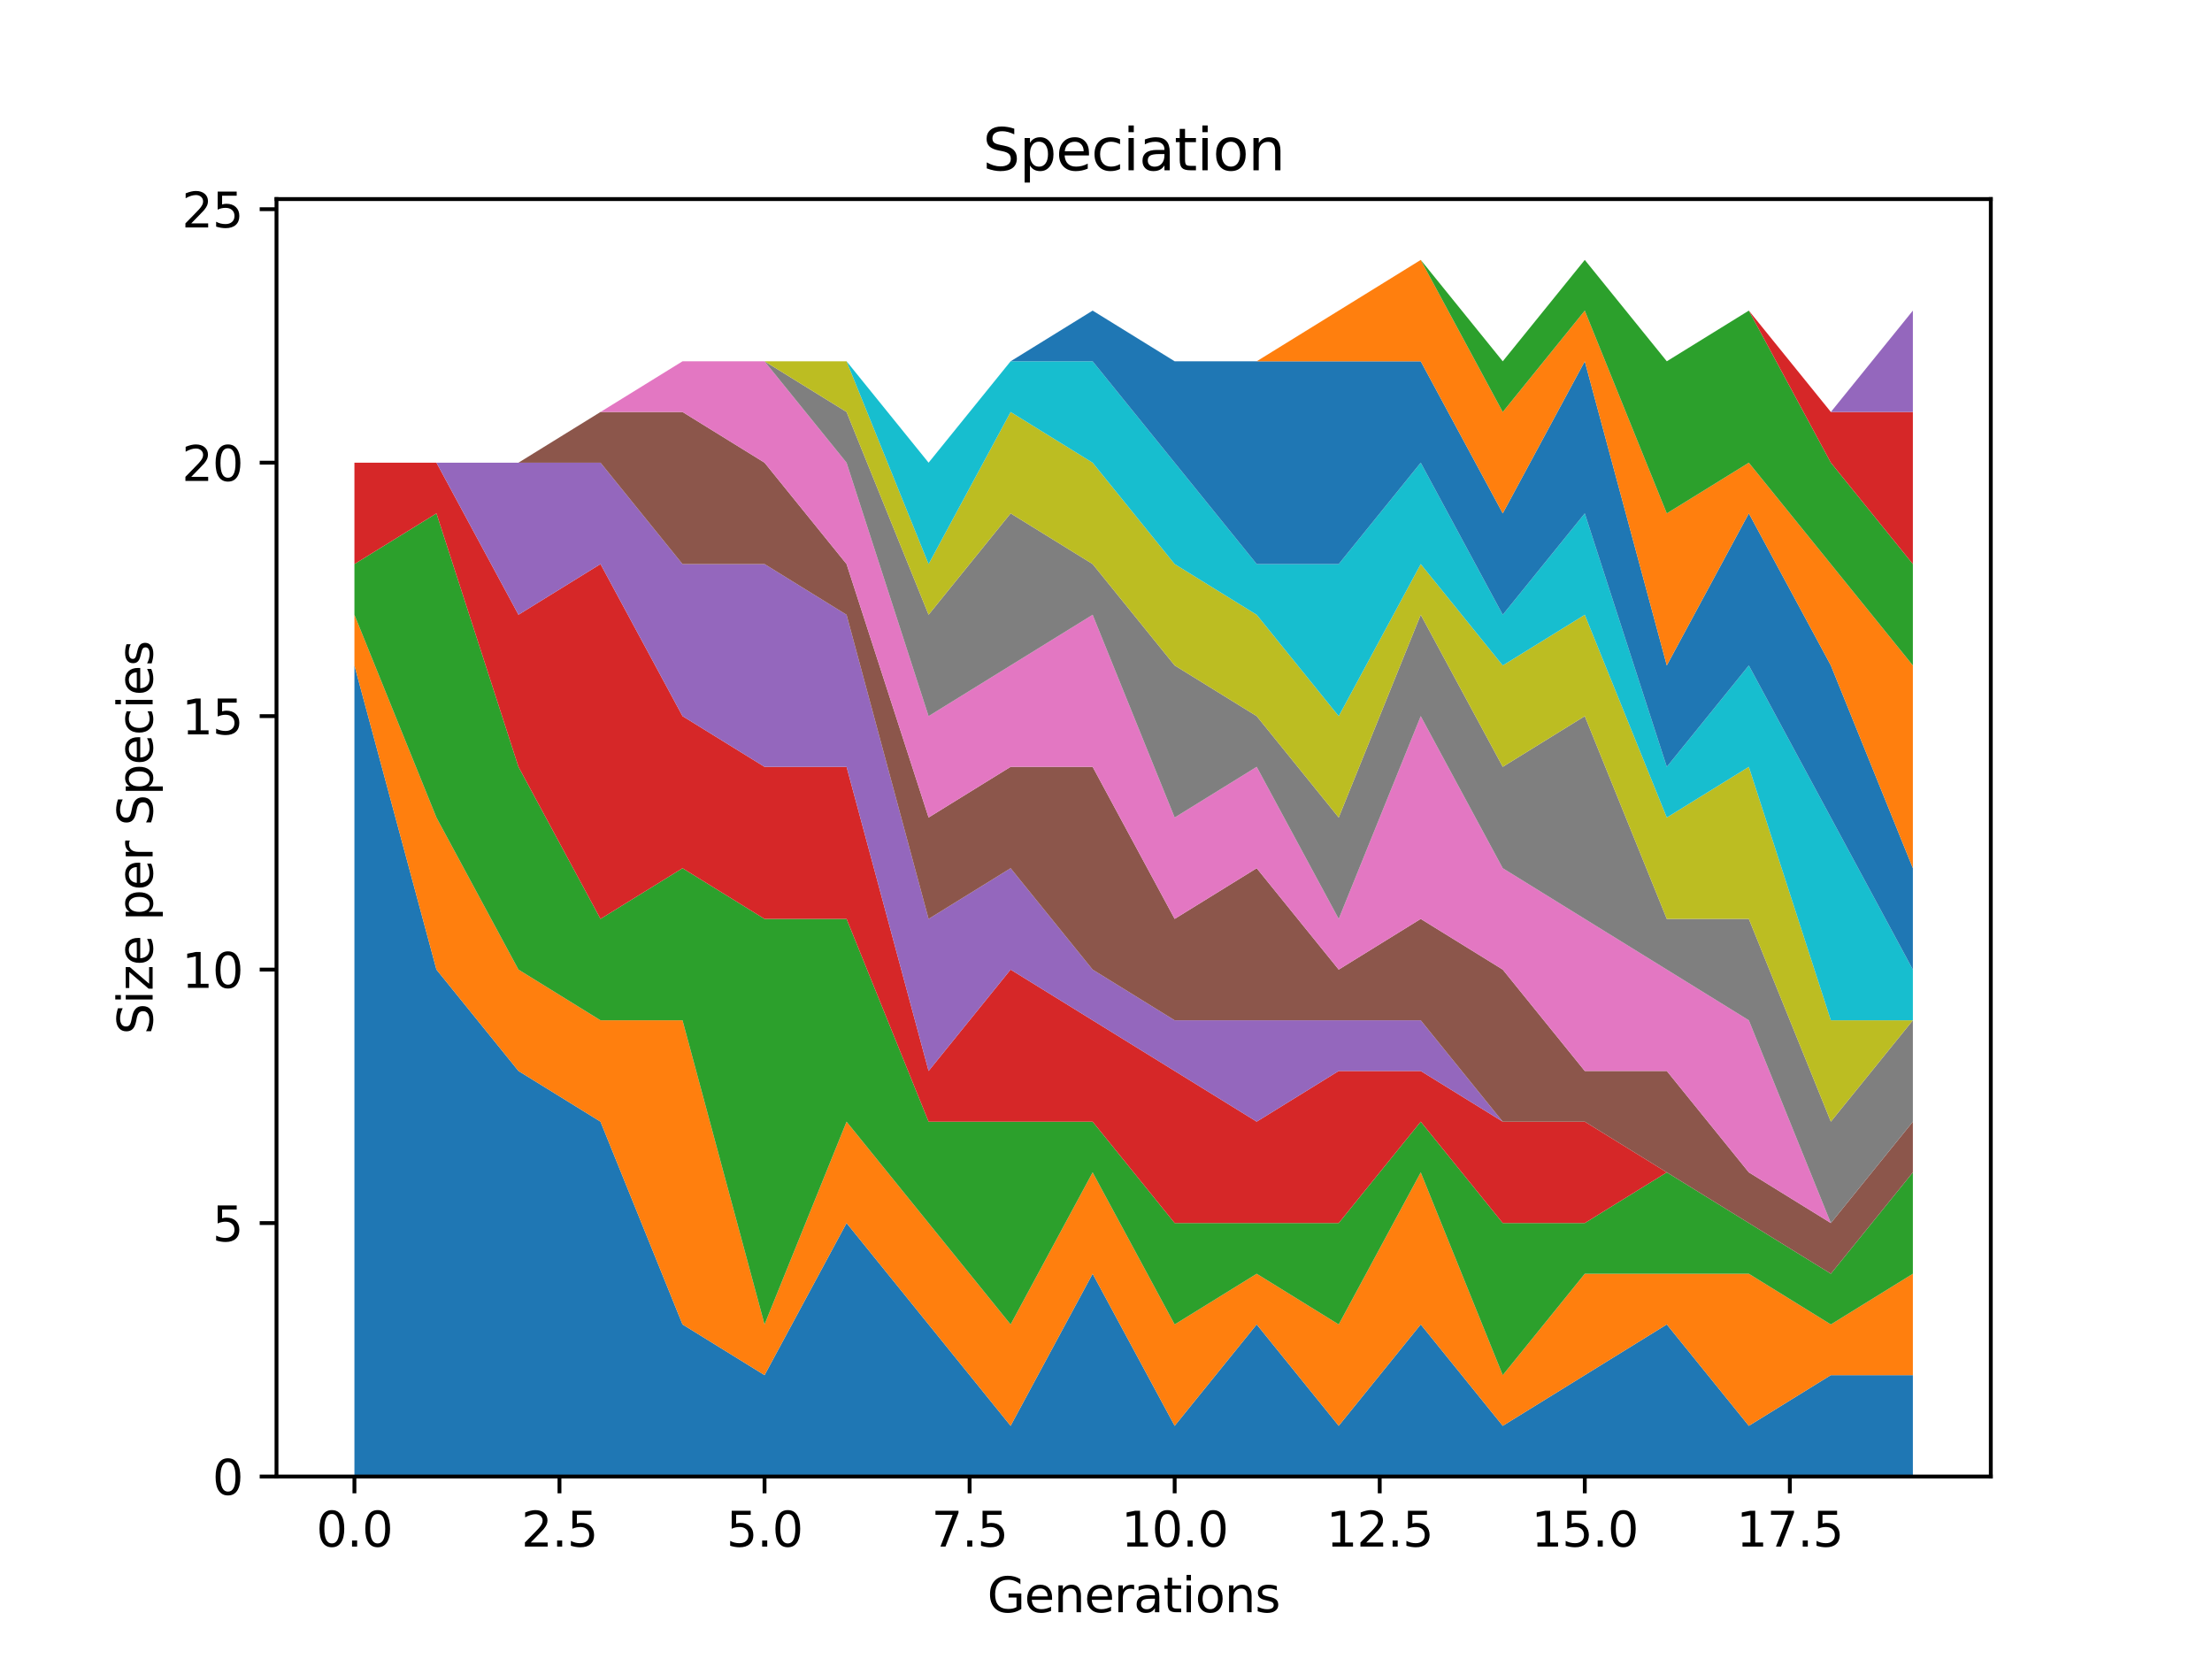 <?xml version="1.0" encoding="utf-8" standalone="no"?>
<!DOCTYPE svg PUBLIC "-//W3C//DTD SVG 1.1//EN"
  "http://www.w3.org/Graphics/SVG/1.1/DTD/svg11.dtd">
<svg xmlns:xlink="http://www.w3.org/1999/xlink" width="460.8pt" height="345.6pt" viewBox="0 0 460.8 345.6" xmlns="http://www.w3.org/2000/svg" version="1.1">
 <defs>
  <style type="text/css">*{stroke-linejoin: round; stroke-linecap: butt}</style>
 </defs>
 <g id="figure_1">
  <g id="patch_1">
   <path d="M 0 345.6 
L 460.8 345.6 
L 460.8 0 
L 0 0 
z
" style="fill: #ffffff"/>
  </g>
  <g id="axes_1">
   <g id="patch_2">
    <path d="M 57.6 307.584 
L 414.72 307.584 
L 414.72 41.472 
L 57.6 41.472 
z
" style="fill: #ffffff"/>
   </g>
   <g id="PolyCollection_1">
    <path d="M 73.833 138.624 
L 73.833 307.584 
L 90.92 307.584 
L 108.007 307.584 
L 125.094 307.584 
L 142.181 307.584 
L 159.268 307.584 
L 176.355 307.584 
L 193.442 307.584 
L 210.529 307.584 
L 227.616 307.584 
L 244.704 307.584 
L 261.791 307.584 
L 278.878 307.584 
L 295.965 307.584 
L 313.052 307.584 
L 330.139 307.584 
L 347.226 307.584 
L 364.313 307.584 
L 381.4 307.584 
L 398.487 307.584 
L 398.487 286.464 
L 398.487 286.464 
L 381.4 286.464 
L 364.313 297.024 
L 347.226 275.904 
L 330.139 286.464 
L 313.052 297.024 
L 295.965 275.904 
L 278.878 297.024 
L 261.791 275.904 
L 244.704 297.024 
L 227.616 265.344 
L 210.529 297.024 
L 193.442 275.904 
L 176.355 254.784 
L 159.268 286.464 
L 142.181 275.904 
L 125.094 233.664 
L 108.007 223.104 
L 90.92 201.984 
L 73.833 138.624 
z
" clip-path="url(#pa1f698f67e)" style="fill: #1f77b4"/>
   </g>
   <g id="PolyCollection_2">
    <path d="M 73.833 128.064 
L 73.833 138.624 
L 90.92 201.984 
L 108.007 223.104 
L 125.094 233.664 
L 142.181 275.904 
L 159.268 286.464 
L 176.355 254.784 
L 193.442 275.904 
L 210.529 297.024 
L 227.616 265.344 
L 244.704 297.024 
L 261.791 275.904 
L 278.878 297.024 
L 295.965 275.904 
L 313.052 297.024 
L 330.139 286.464 
L 347.226 275.904 
L 364.313 297.024 
L 381.4 286.464 
L 398.487 286.464 
L 398.487 265.344 
L 398.487 265.344 
L 381.4 275.904 
L 364.313 265.344 
L 347.226 265.344 
L 330.139 265.344 
L 313.052 286.464 
L 295.965 244.224 
L 278.878 275.904 
L 261.791 265.344 
L 244.704 275.904 
L 227.616 244.224 
L 210.529 275.904 
L 193.442 254.784 
L 176.355 233.664 
L 159.268 275.904 
L 142.181 212.544 
L 125.094 212.544 
L 108.007 201.984 
L 90.92 170.304 
L 73.833 128.064 
z
" clip-path="url(#pa1f698f67e)" style="fill: #ff7f0e"/>
   </g>
   <g id="PolyCollection_3">
    <path d="M 73.833 117.504 
L 73.833 128.064 
L 90.92 170.304 
L 108.007 201.984 
L 125.094 212.544 
L 142.181 212.544 
L 159.268 275.904 
L 176.355 233.664 
L 193.442 254.784 
L 210.529 275.904 
L 227.616 244.224 
L 244.704 275.904 
L 261.791 265.344 
L 278.878 275.904 
L 295.965 244.224 
L 313.052 286.464 
L 330.139 265.344 
L 347.226 265.344 
L 364.313 265.344 
L 381.4 275.904 
L 398.487 265.344 
L 398.487 244.224 
L 398.487 244.224 
L 381.4 265.344 
L 364.313 254.784 
L 347.226 244.224 
L 330.139 254.784 
L 313.052 254.784 
L 295.965 233.664 
L 278.878 254.784 
L 261.791 254.784 
L 244.704 254.784 
L 227.616 233.664 
L 210.529 233.664 
L 193.442 233.664 
L 176.355 191.424 
L 159.268 191.424 
L 142.181 180.864 
L 125.094 191.424 
L 108.007 159.744 
L 90.92 106.944 
L 73.833 117.504 
z
" clip-path="url(#pa1f698f67e)" style="fill: #2ca02c"/>
   </g>
   <g id="PolyCollection_4">
    <path d="M 73.833 96.384 
L 73.833 117.504 
L 90.92 106.944 
L 108.007 159.744 
L 125.094 191.424 
L 142.181 180.864 
L 159.268 191.424 
L 176.355 191.424 
L 193.442 233.664 
L 210.529 233.664 
L 227.616 233.664 
L 244.704 254.784 
L 261.791 254.784 
L 278.878 254.784 
L 295.965 233.664 
L 313.052 254.784 
L 330.139 254.784 
L 347.226 244.224 
L 364.313 254.784 
L 381.4 265.344 
L 398.487 244.224 
L 398.487 244.224 
L 398.487 244.224 
L 381.4 265.344 
L 364.313 254.784 
L 347.226 244.224 
L 330.139 233.664 
L 313.052 233.664 
L 295.965 223.104 
L 278.878 223.104 
L 261.791 233.664 
L 244.704 223.104 
L 227.616 212.544 
L 210.529 201.984 
L 193.442 223.104 
L 176.355 159.744 
L 159.268 159.744 
L 142.181 149.184 
L 125.094 117.504 
L 108.007 128.064 
L 90.92 96.384 
L 73.833 96.384 
z
" clip-path="url(#pa1f698f67e)" style="fill: #d62728"/>
   </g>
   <g id="PolyCollection_5">
    <path d="M 73.833 96.384 
L 73.833 96.384 
L 90.92 96.384 
L 108.007 128.064 
L 125.094 117.504 
L 142.181 149.184 
L 159.268 159.744 
L 176.355 159.744 
L 193.442 223.104 
L 210.529 201.984 
L 227.616 212.544 
L 244.704 223.104 
L 261.791 233.664 
L 278.878 223.104 
L 295.965 223.104 
L 313.052 233.664 
L 330.139 233.664 
L 347.226 244.224 
L 364.313 254.784 
L 381.4 265.344 
L 398.487 244.224 
L 398.487 244.224 
L 398.487 244.224 
L 381.4 265.344 
L 364.313 254.784 
L 347.226 244.224 
L 330.139 233.664 
L 313.052 233.664 
L 295.965 212.544 
L 278.878 212.544 
L 261.791 212.544 
L 244.704 212.544 
L 227.616 201.984 
L 210.529 180.864 
L 193.442 191.424 
L 176.355 128.064 
L 159.268 117.504 
L 142.181 117.504 
L 125.094 96.384 
L 108.007 96.384 
L 90.92 96.384 
L 73.833 96.384 
z
" clip-path="url(#pa1f698f67e)" style="fill: #9467bd"/>
   </g>
   <g id="PolyCollection_6">
    <path d="M 73.833 96.384 
L 73.833 96.384 
L 90.92 96.384 
L 108.007 96.384 
L 125.094 96.384 
L 142.181 117.504 
L 159.268 117.504 
L 176.355 128.064 
L 193.442 191.424 
L 210.529 180.864 
L 227.616 201.984 
L 244.704 212.544 
L 261.791 212.544 
L 278.878 212.544 
L 295.965 212.544 
L 313.052 233.664 
L 330.139 233.664 
L 347.226 244.224 
L 364.313 254.784 
L 381.4 265.344 
L 398.487 244.224 
L 398.487 233.664 
L 398.487 233.664 
L 381.4 254.784 
L 364.313 244.224 
L 347.226 223.104 
L 330.139 223.104 
L 313.052 201.984 
L 295.965 191.424 
L 278.878 201.984 
L 261.791 180.864 
L 244.704 191.424 
L 227.616 159.744 
L 210.529 159.744 
L 193.442 170.304 
L 176.355 117.504 
L 159.268 96.384 
L 142.181 85.824 
L 125.094 85.824 
L 108.007 96.384 
L 90.92 96.384 
L 73.833 96.384 
z
" clip-path="url(#pa1f698f67e)" style="fill: #8c564b"/>
   </g>
   <g id="PolyCollection_7">
    <path d="M 73.833 96.384 
L 73.833 96.384 
L 90.92 96.384 
L 108.007 96.384 
L 125.094 85.824 
L 142.181 85.824 
L 159.268 96.384 
L 176.355 117.504 
L 193.442 170.304 
L 210.529 159.744 
L 227.616 159.744 
L 244.704 191.424 
L 261.791 180.864 
L 278.878 201.984 
L 295.965 191.424 
L 313.052 201.984 
L 330.139 223.104 
L 347.226 223.104 
L 364.313 244.224 
L 381.4 254.784 
L 398.487 233.664 
L 398.487 233.664 
L 398.487 233.664 
L 381.4 254.784 
L 364.313 212.544 
L 347.226 201.984 
L 330.139 191.424 
L 313.052 180.864 
L 295.965 149.184 
L 278.878 191.424 
L 261.791 159.744 
L 244.704 170.304 
L 227.616 128.064 
L 210.529 138.624 
L 193.442 149.184 
L 176.355 96.384 
L 159.268 75.264 
L 142.181 75.264 
L 125.094 85.824 
L 108.007 96.384 
L 90.92 96.384 
L 73.833 96.384 
z
" clip-path="url(#pa1f698f67e)" style="fill: #e377c2"/>
   </g>
   <g id="PolyCollection_8">
    <path d="M 73.833 96.384 
L 73.833 96.384 
L 90.92 96.384 
L 108.007 96.384 
L 125.094 85.824 
L 142.181 75.264 
L 159.268 75.264 
L 176.355 96.384 
L 193.442 149.184 
L 210.529 138.624 
L 227.616 128.064 
L 244.704 170.304 
L 261.791 159.744 
L 278.878 191.424 
L 295.965 149.184 
L 313.052 180.864 
L 330.139 191.424 
L 347.226 201.984 
L 364.313 212.544 
L 381.4 254.784 
L 398.487 233.664 
L 398.487 212.544 
L 398.487 212.544 
L 381.4 233.664 
L 364.313 191.424 
L 347.226 191.424 
L 330.139 149.184 
L 313.052 159.744 
L 295.965 128.064 
L 278.878 170.304 
L 261.791 149.184 
L 244.704 138.624 
L 227.616 117.504 
L 210.529 106.944 
L 193.442 128.064 
L 176.355 85.824 
L 159.268 75.264 
L 142.181 75.264 
L 125.094 85.824 
L 108.007 96.384 
L 90.92 96.384 
L 73.833 96.384 
z
" clip-path="url(#pa1f698f67e)" style="fill: #7f7f7f"/>
   </g>
   <g id="PolyCollection_9">
    <path d="M 73.833 96.384 
L 73.833 96.384 
L 90.92 96.384 
L 108.007 96.384 
L 125.094 85.824 
L 142.181 75.264 
L 159.268 75.264 
L 176.355 85.824 
L 193.442 128.064 
L 210.529 106.944 
L 227.616 117.504 
L 244.704 138.624 
L 261.791 149.184 
L 278.878 170.304 
L 295.965 128.064 
L 313.052 159.744 
L 330.139 149.184 
L 347.226 191.424 
L 364.313 191.424 
L 381.4 233.664 
L 398.487 212.544 
L 398.487 212.544 
L 398.487 212.544 
L 381.4 212.544 
L 364.313 159.744 
L 347.226 170.304 
L 330.139 128.064 
L 313.052 138.624 
L 295.965 117.504 
L 278.878 149.184 
L 261.791 128.064 
L 244.704 117.504 
L 227.616 96.384 
L 210.529 85.824 
L 193.442 117.504 
L 176.355 75.264 
L 159.268 75.264 
L 142.181 75.264 
L 125.094 85.824 
L 108.007 96.384 
L 90.92 96.384 
L 73.833 96.384 
z
" clip-path="url(#pa1f698f67e)" style="fill: #bcbd22"/>
   </g>
   <g id="PolyCollection_10">
    <path d="M 73.833 96.384 
L 73.833 96.384 
L 90.92 96.384 
L 108.007 96.384 
L 125.094 85.824 
L 142.181 75.264 
L 159.268 75.264 
L 176.355 75.264 
L 193.442 117.504 
L 210.529 85.824 
L 227.616 96.384 
L 244.704 117.504 
L 261.791 128.064 
L 278.878 149.184 
L 295.965 117.504 
L 313.052 138.624 
L 330.139 128.064 
L 347.226 170.304 
L 364.313 159.744 
L 381.4 212.544 
L 398.487 212.544 
L 398.487 201.984 
L 398.487 201.984 
L 381.4 170.304 
L 364.313 138.624 
L 347.226 159.744 
L 330.139 106.944 
L 313.052 128.064 
L 295.965 96.384 
L 278.878 117.504 
L 261.791 117.504 
L 244.704 96.384 
L 227.616 75.264 
L 210.529 75.264 
L 193.442 96.384 
L 176.355 75.264 
L 159.268 75.264 
L 142.181 75.264 
L 125.094 85.824 
L 108.007 96.384 
L 90.92 96.384 
L 73.833 96.384 
z
" clip-path="url(#pa1f698f67e)" style="fill: #17becf"/>
   </g>
   <g id="PolyCollection_11">
    <path d="M 73.833 96.384 
L 73.833 96.384 
L 90.92 96.384 
L 108.007 96.384 
L 125.094 85.824 
L 142.181 75.264 
L 159.268 75.264 
L 176.355 75.264 
L 193.442 96.384 
L 210.529 75.264 
L 227.616 75.264 
L 244.704 96.384 
L 261.791 117.504 
L 278.878 117.504 
L 295.965 96.384 
L 313.052 128.064 
L 330.139 106.944 
L 347.226 159.744 
L 364.313 138.624 
L 381.4 170.304 
L 398.487 201.984 
L 398.487 180.864 
L 398.487 180.864 
L 381.4 138.624 
L 364.313 106.944 
L 347.226 138.624 
L 330.139 75.264 
L 313.052 106.944 
L 295.965 75.264 
L 278.878 75.264 
L 261.791 75.264 
L 244.704 75.264 
L 227.616 64.704 
L 210.529 75.264 
L 193.442 96.384 
L 176.355 75.264 
L 159.268 75.264 
L 142.181 75.264 
L 125.094 85.824 
L 108.007 96.384 
L 90.92 96.384 
L 73.833 96.384 
z
" clip-path="url(#pa1f698f67e)" style="fill: #1f77b4"/>
   </g>
   <g id="PolyCollection_12">
    <path d="M 73.833 96.384 
L 73.833 96.384 
L 90.92 96.384 
L 108.007 96.384 
L 125.094 85.824 
L 142.181 75.264 
L 159.268 75.264 
L 176.355 75.264 
L 193.442 96.384 
L 210.529 75.264 
L 227.616 64.704 
L 244.704 75.264 
L 261.791 75.264 
L 278.878 75.264 
L 295.965 75.264 
L 313.052 106.944 
L 330.139 75.264 
L 347.226 138.624 
L 364.313 106.944 
L 381.4 138.624 
L 398.487 180.864 
L 398.487 138.624 
L 398.487 138.624 
L 381.4 117.504 
L 364.313 96.384 
L 347.226 106.944 
L 330.139 64.704 
L 313.052 85.824 
L 295.965 54.144 
L 278.878 64.704 
L 261.791 75.264 
L 244.704 75.264 
L 227.616 64.704 
L 210.529 75.264 
L 193.442 96.384 
L 176.355 75.264 
L 159.268 75.264 
L 142.181 75.264 
L 125.094 85.824 
L 108.007 96.384 
L 90.92 96.384 
L 73.833 96.384 
z
" clip-path="url(#pa1f698f67e)" style="fill: #ff7f0e"/>
   </g>
   <g id="PolyCollection_13">
    <path d="M 73.833 96.384 
L 73.833 96.384 
L 90.92 96.384 
L 108.007 96.384 
L 125.094 85.824 
L 142.181 75.264 
L 159.268 75.264 
L 176.355 75.264 
L 193.442 96.384 
L 210.529 75.264 
L 227.616 64.704 
L 244.704 75.264 
L 261.791 75.264 
L 278.878 64.704 
L 295.965 54.144 
L 313.052 85.824 
L 330.139 64.704 
L 347.226 106.944 
L 364.313 96.384 
L 381.4 117.504 
L 398.487 138.624 
L 398.487 117.504 
L 398.487 117.504 
L 381.4 96.384 
L 364.313 64.704 
L 347.226 75.264 
L 330.139 54.144 
L 313.052 75.264 
L 295.965 54.144 
L 278.878 64.704 
L 261.791 75.264 
L 244.704 75.264 
L 227.616 64.704 
L 210.529 75.264 
L 193.442 96.384 
L 176.355 75.264 
L 159.268 75.264 
L 142.181 75.264 
L 125.094 85.824 
L 108.007 96.384 
L 90.92 96.384 
L 73.833 96.384 
z
" clip-path="url(#pa1f698f67e)" style="fill: #2ca02c"/>
   </g>
   <g id="PolyCollection_14">
    <path d="M 73.833 96.384 
L 73.833 96.384 
L 90.92 96.384 
L 108.007 96.384 
L 125.094 85.824 
L 142.181 75.264 
L 159.268 75.264 
L 176.355 75.264 
L 193.442 96.384 
L 210.529 75.264 
L 227.616 64.704 
L 244.704 75.264 
L 261.791 75.264 
L 278.878 64.704 
L 295.965 54.144 
L 313.052 75.264 
L 330.139 54.144 
L 347.226 75.264 
L 364.313 64.704 
L 381.4 96.384 
L 398.487 117.504 
L 398.487 85.824 
L 398.487 85.824 
L 381.4 85.824 
L 364.313 64.704 
L 347.226 75.264 
L 330.139 54.144 
L 313.052 75.264 
L 295.965 54.144 
L 278.878 64.704 
L 261.791 75.264 
L 244.704 75.264 
L 227.616 64.704 
L 210.529 75.264 
L 193.442 96.384 
L 176.355 75.264 
L 159.268 75.264 
L 142.181 75.264 
L 125.094 85.824 
L 108.007 96.384 
L 90.92 96.384 
L 73.833 96.384 
z
" clip-path="url(#pa1f698f67e)" style="fill: #d62728"/>
   </g>
   <g id="PolyCollection_15">
    <path d="M 73.833 96.384 
L 73.833 96.384 
L 90.92 96.384 
L 108.007 96.384 
L 125.094 85.824 
L 142.181 75.264 
L 159.268 75.264 
L 176.355 75.264 
L 193.442 96.384 
L 210.529 75.264 
L 227.616 64.704 
L 244.704 75.264 
L 261.791 75.264 
L 278.878 64.704 
L 295.965 54.144 
L 313.052 75.264 
L 330.139 54.144 
L 347.226 75.264 
L 364.313 64.704 
L 381.4 85.824 
L 398.487 85.824 
L 398.487 64.704 
L 398.487 64.704 
L 381.4 85.824 
L 364.313 64.704 
L 347.226 75.264 
L 330.139 54.144 
L 313.052 75.264 
L 295.965 54.144 
L 278.878 64.704 
L 261.791 75.264 
L 244.704 75.264 
L 227.616 64.704 
L 210.529 75.264 
L 193.442 96.384 
L 176.355 75.264 
L 159.268 75.264 
L 142.181 75.264 
L 125.094 85.824 
L 108.007 96.384 
L 90.92 96.384 
L 73.833 96.384 
z
" clip-path="url(#pa1f698f67e)" style="fill: #9467bd"/>
   </g>
   <g id="matplotlib.axis_1">
    <g id="xtick_1">
     <g id="line2d_1">
      <defs>
       <path id="m424600dcfb" d="M 0 0 
L 0 3.5 
" style="stroke: #000000; stroke-width: 0.8"/>
      </defs>
      <g>
       <use xlink:href="#m424600dcfb" x="73.833" y="307.584" style="stroke: #000000; stroke-width: 0.8"/>
      </g>
     </g>
     <g id="text_1">
      <!-- 0.0 -->
      <g transform="translate(65.881 322.182) scale(0.1 -0.1)">
       <defs>
        <path id="DejaVuSans-30" d="M 2034 4250 
Q 1547 4250 1301 3770 
Q 1056 3291 1056 2328 
Q 1056 1369 1301 889 
Q 1547 409 2034 409 
Q 2525 409 2770 889 
Q 3016 1369 3016 2328 
Q 3016 3291 2770 3770 
Q 2525 4250 2034 4250 
z
M 2034 4750 
Q 2819 4750 3233 4129 
Q 3647 3509 3647 2328 
Q 3647 1150 3233 529 
Q 2819 -91 2034 -91 
Q 1250 -91 836 529 
Q 422 1150 422 2328 
Q 422 3509 836 4129 
Q 1250 4750 2034 4750 
z
" transform="scale(0.016)"/>
        <path id="DejaVuSans-2e" d="M 684 794 
L 1344 794 
L 1344 0 
L 684 0 
L 684 794 
z
" transform="scale(0.016)"/>
       </defs>
       <use xlink:href="#DejaVuSans-30"/>
       <use xlink:href="#DejaVuSans-2e" x="63.623"/>
       <use xlink:href="#DejaVuSans-30" x="95.41"/>
      </g>
     </g>
    </g>
    <g id="xtick_2">
     <g id="line2d_2">
      <g>
       <use xlink:href="#m424600dcfb" x="116.55" y="307.584" style="stroke: #000000; stroke-width: 0.8"/>
      </g>
     </g>
     <g id="text_2">
      <!-- 2.5 -->
      <g transform="translate(108.599 322.182) scale(0.1 -0.1)">
       <defs>
        <path id="DejaVuSans-32" d="M 1228 531 
L 3431 531 
L 3431 0 
L 469 0 
L 469 531 
Q 828 903 1448 1529 
Q 2069 2156 2228 2338 
Q 2531 2678 2651 2914 
Q 2772 3150 2772 3378 
Q 2772 3750 2511 3984 
Q 2250 4219 1831 4219 
Q 1534 4219 1204 4116 
Q 875 4013 500 3803 
L 500 4441 
Q 881 4594 1212 4672 
Q 1544 4750 1819 4750 
Q 2544 4750 2975 4387 
Q 3406 4025 3406 3419 
Q 3406 3131 3298 2873 
Q 3191 2616 2906 2266 
Q 2828 2175 2409 1742 
Q 1991 1309 1228 531 
z
" transform="scale(0.016)"/>
        <path id="DejaVuSans-35" d="M 691 4666 
L 3169 4666 
L 3169 4134 
L 1269 4134 
L 1269 2991 
Q 1406 3038 1543 3061 
Q 1681 3084 1819 3084 
Q 2600 3084 3056 2656 
Q 3513 2228 3513 1497 
Q 3513 744 3044 326 
Q 2575 -91 1722 -91 
Q 1428 -91 1123 -41 
Q 819 9 494 109 
L 494 744 
Q 775 591 1075 516 
Q 1375 441 1709 441 
Q 2250 441 2565 725 
Q 2881 1009 2881 1497 
Q 2881 1984 2565 2268 
Q 2250 2553 1709 2553 
Q 1456 2553 1204 2497 
Q 953 2441 691 2322 
L 691 4666 
z
" transform="scale(0.016)"/>
       </defs>
       <use xlink:href="#DejaVuSans-32"/>
       <use xlink:href="#DejaVuSans-2e" x="63.623"/>
       <use xlink:href="#DejaVuSans-35" x="95.41"/>
      </g>
     </g>
    </g>
    <g id="xtick_3">
     <g id="line2d_3">
      <g>
       <use xlink:href="#m424600dcfb" x="159.268" y="307.584" style="stroke: #000000; stroke-width: 0.8"/>
      </g>
     </g>
     <g id="text_3">
      <!-- 5.0 -->
      <g transform="translate(151.317 322.182) scale(0.1 -0.1)">
       <use xlink:href="#DejaVuSans-35"/>
       <use xlink:href="#DejaVuSans-2e" x="63.623"/>
       <use xlink:href="#DejaVuSans-30" x="95.41"/>
      </g>
     </g>
    </g>
    <g id="xtick_4">
     <g id="line2d_4">
      <g>
       <use xlink:href="#m424600dcfb" x="201.986" y="307.584" style="stroke: #000000; stroke-width: 0.8"/>
      </g>
     </g>
     <g id="text_4">
      <!-- 7.5 -->
      <g transform="translate(194.034 322.182) scale(0.1 -0.1)">
       <defs>
        <path id="DejaVuSans-37" d="M 525 4666 
L 3525 4666 
L 3525 4397 
L 1831 0 
L 1172 0 
L 2766 4134 
L 525 4134 
L 525 4666 
z
" transform="scale(0.016)"/>
       </defs>
       <use xlink:href="#DejaVuSans-37"/>
       <use xlink:href="#DejaVuSans-2e" x="63.623"/>
       <use xlink:href="#DejaVuSans-35" x="95.41"/>
      </g>
     </g>
    </g>
    <g id="xtick_5">
     <g id="line2d_5">
      <g>
       <use xlink:href="#m424600dcfb" x="244.704" y="307.584" style="stroke: #000000; stroke-width: 0.8"/>
      </g>
     </g>
     <g id="text_5">
      <!-- 10.0 -->
      <g transform="translate(233.571 322.182) scale(0.1 -0.1)">
       <defs>
        <path id="DejaVuSans-31" d="M 794 531 
L 1825 531 
L 1825 4091 
L 703 3866 
L 703 4441 
L 1819 4666 
L 2450 4666 
L 2450 531 
L 3481 531 
L 3481 0 
L 794 0 
L 794 531 
z
" transform="scale(0.016)"/>
       </defs>
       <use xlink:href="#DejaVuSans-31"/>
       <use xlink:href="#DejaVuSans-30" x="63.623"/>
       <use xlink:href="#DejaVuSans-2e" x="127.246"/>
       <use xlink:href="#DejaVuSans-30" x="159.033"/>
      </g>
     </g>
    </g>
    <g id="xtick_6">
     <g id="line2d_6">
      <g>
       <use xlink:href="#m424600dcfb" x="287.421" y="307.584" style="stroke: #000000; stroke-width: 0.8"/>
      </g>
     </g>
     <g id="text_6">
      <!-- 12.5 -->
      <g transform="translate(276.288 322.182) scale(0.1 -0.1)">
       <use xlink:href="#DejaVuSans-31"/>
       <use xlink:href="#DejaVuSans-32" x="63.623"/>
       <use xlink:href="#DejaVuSans-2e" x="127.246"/>
       <use xlink:href="#DejaVuSans-35" x="159.033"/>
      </g>
     </g>
    </g>
    <g id="xtick_7">
     <g id="line2d_7">
      <g>
       <use xlink:href="#m424600dcfb" x="330.139" y="307.584" style="stroke: #000000; stroke-width: 0.8"/>
      </g>
     </g>
     <g id="text_7">
      <!-- 15.0 -->
      <g transform="translate(319.006 322.182) scale(0.1 -0.1)">
       <use xlink:href="#DejaVuSans-31"/>
       <use xlink:href="#DejaVuSans-35" x="63.623"/>
       <use xlink:href="#DejaVuSans-2e" x="127.246"/>
       <use xlink:href="#DejaVuSans-30" x="159.033"/>
      </g>
     </g>
    </g>
    <g id="xtick_8">
     <g id="line2d_8">
      <g>
       <use xlink:href="#m424600dcfb" x="372.857" y="307.584" style="stroke: #000000; stroke-width: 0.8"/>
      </g>
     </g>
     <g id="text_8">
      <!-- 17.5 -->
      <g transform="translate(361.724 322.182) scale(0.1 -0.1)">
       <use xlink:href="#DejaVuSans-31"/>
       <use xlink:href="#DejaVuSans-37" x="63.623"/>
       <use xlink:href="#DejaVuSans-2e" x="127.246"/>
       <use xlink:href="#DejaVuSans-35" x="159.033"/>
      </g>
     </g>
    </g>
    <g id="text_9">
     <!-- Generations -->
     <g transform="translate(205.662 335.861) scale(0.1 -0.1)">
      <defs>
       <path id="DejaVuSans-47" d="M 3809 666 
L 3809 1919 
L 2778 1919 
L 2778 2438 
L 4434 2438 
L 4434 434 
Q 4069 175 3628 42 
Q 3188 -91 2688 -91 
Q 1594 -91 976 548 
Q 359 1188 359 2328 
Q 359 3472 976 4111 
Q 1594 4750 2688 4750 
Q 3144 4750 3555 4637 
Q 3966 4525 4313 4306 
L 4313 3634 
Q 3963 3931 3569 4081 
Q 3175 4231 2741 4231 
Q 1884 4231 1454 3753 
Q 1025 3275 1025 2328 
Q 1025 1384 1454 906 
Q 1884 428 2741 428 
Q 3075 428 3337 486 
Q 3600 544 3809 666 
z
" transform="scale(0.016)"/>
       <path id="DejaVuSans-65" d="M 3597 1894 
L 3597 1613 
L 953 1613 
Q 991 1019 1311 708 
Q 1631 397 2203 397 
Q 2534 397 2845 478 
Q 3156 559 3463 722 
L 3463 178 
Q 3153 47 2828 -22 
Q 2503 -91 2169 -91 
Q 1331 -91 842 396 
Q 353 884 353 1716 
Q 353 2575 817 3079 
Q 1281 3584 2069 3584 
Q 2775 3584 3186 3129 
Q 3597 2675 3597 1894 
z
M 3022 2063 
Q 3016 2534 2758 2815 
Q 2500 3097 2075 3097 
Q 1594 3097 1305 2825 
Q 1016 2553 972 2059 
L 3022 2063 
z
" transform="scale(0.016)"/>
       <path id="DejaVuSans-6e" d="M 3513 2113 
L 3513 0 
L 2938 0 
L 2938 2094 
Q 2938 2591 2744 2837 
Q 2550 3084 2163 3084 
Q 1697 3084 1428 2787 
Q 1159 2491 1159 1978 
L 1159 0 
L 581 0 
L 581 3500 
L 1159 3500 
L 1159 2956 
Q 1366 3272 1645 3428 
Q 1925 3584 2291 3584 
Q 2894 3584 3203 3211 
Q 3513 2838 3513 2113 
z
" transform="scale(0.016)"/>
       <path id="DejaVuSans-72" d="M 2631 2963 
Q 2534 3019 2420 3045 
Q 2306 3072 2169 3072 
Q 1681 3072 1420 2755 
Q 1159 2438 1159 1844 
L 1159 0 
L 581 0 
L 581 3500 
L 1159 3500 
L 1159 2956 
Q 1341 3275 1631 3429 
Q 1922 3584 2338 3584 
Q 2397 3584 2469 3576 
Q 2541 3569 2628 3553 
L 2631 2963 
z
" transform="scale(0.016)"/>
       <path id="DejaVuSans-61" d="M 2194 1759 
Q 1497 1759 1228 1600 
Q 959 1441 959 1056 
Q 959 750 1161 570 
Q 1363 391 1709 391 
Q 2188 391 2477 730 
Q 2766 1069 2766 1631 
L 2766 1759 
L 2194 1759 
z
M 3341 1997 
L 3341 0 
L 2766 0 
L 2766 531 
Q 2569 213 2275 61 
Q 1981 -91 1556 -91 
Q 1019 -91 701 211 
Q 384 513 384 1019 
Q 384 1609 779 1909 
Q 1175 2209 1959 2209 
L 2766 2209 
L 2766 2266 
Q 2766 2663 2505 2880 
Q 2244 3097 1772 3097 
Q 1472 3097 1187 3025 
Q 903 2953 641 2809 
L 641 3341 
Q 956 3463 1253 3523 
Q 1550 3584 1831 3584 
Q 2591 3584 2966 3190 
Q 3341 2797 3341 1997 
z
" transform="scale(0.016)"/>
       <path id="DejaVuSans-74" d="M 1172 4494 
L 1172 3500 
L 2356 3500 
L 2356 3053 
L 1172 3053 
L 1172 1153 
Q 1172 725 1289 603 
Q 1406 481 1766 481 
L 2356 481 
L 2356 0 
L 1766 0 
Q 1100 0 847 248 
Q 594 497 594 1153 
L 594 3053 
L 172 3053 
L 172 3500 
L 594 3500 
L 594 4494 
L 1172 4494 
z
" transform="scale(0.016)"/>
       <path id="DejaVuSans-69" d="M 603 3500 
L 1178 3500 
L 1178 0 
L 603 0 
L 603 3500 
z
M 603 4863 
L 1178 4863 
L 1178 4134 
L 603 4134 
L 603 4863 
z
" transform="scale(0.016)"/>
       <path id="DejaVuSans-6f" d="M 1959 3097 
Q 1497 3097 1228 2736 
Q 959 2375 959 1747 
Q 959 1119 1226 758 
Q 1494 397 1959 397 
Q 2419 397 2687 759 
Q 2956 1122 2956 1747 
Q 2956 2369 2687 2733 
Q 2419 3097 1959 3097 
z
M 1959 3584 
Q 2709 3584 3137 3096 
Q 3566 2609 3566 1747 
Q 3566 888 3137 398 
Q 2709 -91 1959 -91 
Q 1206 -91 779 398 
Q 353 888 353 1747 
Q 353 2609 779 3096 
Q 1206 3584 1959 3584 
z
" transform="scale(0.016)"/>
       <path id="DejaVuSans-73" d="M 2834 3397 
L 2834 2853 
Q 2591 2978 2328 3040 
Q 2066 3103 1784 3103 
Q 1356 3103 1142 2972 
Q 928 2841 928 2578 
Q 928 2378 1081 2264 
Q 1234 2150 1697 2047 
L 1894 2003 
Q 2506 1872 2764 1633 
Q 3022 1394 3022 966 
Q 3022 478 2636 193 
Q 2250 -91 1575 -91 
Q 1294 -91 989 -36 
Q 684 19 347 128 
L 347 722 
Q 666 556 975 473 
Q 1284 391 1588 391 
Q 1994 391 2212 530 
Q 2431 669 2431 922 
Q 2431 1156 2273 1281 
Q 2116 1406 1581 1522 
L 1381 1569 
Q 847 1681 609 1914 
Q 372 2147 372 2553 
Q 372 3047 722 3315 
Q 1072 3584 1716 3584 
Q 2034 3584 2315 3537 
Q 2597 3491 2834 3397 
z
" transform="scale(0.016)"/>
      </defs>
      <use xlink:href="#DejaVuSans-47"/>
      <use xlink:href="#DejaVuSans-65" x="77.49"/>
      <use xlink:href="#DejaVuSans-6e" x="139.014"/>
      <use xlink:href="#DejaVuSans-65" x="202.393"/>
      <use xlink:href="#DejaVuSans-72" x="263.916"/>
      <use xlink:href="#DejaVuSans-61" x="305.029"/>
      <use xlink:href="#DejaVuSans-74" x="366.309"/>
      <use xlink:href="#DejaVuSans-69" x="405.518"/>
      <use xlink:href="#DejaVuSans-6f" x="433.301"/>
      <use xlink:href="#DejaVuSans-6e" x="494.482"/>
      <use xlink:href="#DejaVuSans-73" x="557.861"/>
     </g>
    </g>
   </g>
   <g id="matplotlib.axis_2">
    <g id="ytick_1">
     <g id="line2d_9">
      <defs>
       <path id="mdc03f6daa8" d="M 0 0 
L -3.5 0 
" style="stroke: #000000; stroke-width: 0.8"/>
      </defs>
      <g>
       <use xlink:href="#mdc03f6daa8" x="57.6" y="307.584" style="stroke: #000000; stroke-width: 0.8"/>
      </g>
     </g>
     <g id="text_10">
      <!-- 0 -->
      <g transform="translate(44.237 311.383) scale(0.1 -0.1)">
       <use xlink:href="#DejaVuSans-30"/>
      </g>
     </g>
    </g>
    <g id="ytick_2">
     <g id="line2d_10">
      <g>
       <use xlink:href="#mdc03f6daa8" x="57.6" y="254.784" style="stroke: #000000; stroke-width: 0.8"/>
      </g>
     </g>
     <g id="text_11">
      <!-- 5 -->
      <g transform="translate(44.237 258.583) scale(0.1 -0.1)">
       <use xlink:href="#DejaVuSans-35"/>
      </g>
     </g>
    </g>
    <g id="ytick_3">
     <g id="line2d_11">
      <g>
       <use xlink:href="#mdc03f6daa8" x="57.6" y="201.984" style="stroke: #000000; stroke-width: 0.8"/>
      </g>
     </g>
     <g id="text_12">
      <!-- 10 -->
      <g transform="translate(37.875 205.783) scale(0.1 -0.1)">
       <use xlink:href="#DejaVuSans-31"/>
       <use xlink:href="#DejaVuSans-30" x="63.623"/>
      </g>
     </g>
    </g>
    <g id="ytick_4">
     <g id="line2d_12">
      <g>
       <use xlink:href="#mdc03f6daa8" x="57.6" y="149.184" style="stroke: #000000; stroke-width: 0.8"/>
      </g>
     </g>
     <g id="text_13">
      <!-- 15 -->
      <g transform="translate(37.875 152.983) scale(0.1 -0.1)">
       <use xlink:href="#DejaVuSans-31"/>
       <use xlink:href="#DejaVuSans-35" x="63.623"/>
      </g>
     </g>
    </g>
    <g id="ytick_5">
     <g id="line2d_13">
      <g>
       <use xlink:href="#mdc03f6daa8" x="57.6" y="96.384" style="stroke: #000000; stroke-width: 0.8"/>
      </g>
     </g>
     <g id="text_14">
      <!-- 20 -->
      <g transform="translate(37.875 100.183) scale(0.1 -0.1)">
       <use xlink:href="#DejaVuSans-32"/>
       <use xlink:href="#DejaVuSans-30" x="63.623"/>
      </g>
     </g>
    </g>
    <g id="ytick_6">
     <g id="line2d_14">
      <g>
       <use xlink:href="#mdc03f6daa8" x="57.6" y="43.584" style="stroke: #000000; stroke-width: 0.8"/>
      </g>
     </g>
     <g id="text_15">
      <!-- 25 -->
      <g transform="translate(37.875 47.383) scale(0.1 -0.1)">
       <use xlink:href="#DejaVuSans-32"/>
       <use xlink:href="#DejaVuSans-35" x="63.623"/>
      </g>
     </g>
    </g>
    <g id="text_16">
     <!-- Size per Species -->
     <g transform="translate(31.795 215.521) rotate(-90) scale(0.1 -0.1)">
      <defs>
       <path id="DejaVuSans-53" d="M 3425 4513 
L 3425 3897 
Q 3066 4069 2747 4153 
Q 2428 4238 2131 4238 
Q 1616 4238 1336 4038 
Q 1056 3838 1056 3469 
Q 1056 3159 1242 3001 
Q 1428 2844 1947 2747 
L 2328 2669 
Q 3034 2534 3370 2195 
Q 3706 1856 3706 1288 
Q 3706 609 3251 259 
Q 2797 -91 1919 -91 
Q 1588 -91 1214 -16 
Q 841 59 441 206 
L 441 856 
Q 825 641 1194 531 
Q 1563 422 1919 422 
Q 2459 422 2753 634 
Q 3047 847 3047 1241 
Q 3047 1584 2836 1778 
Q 2625 1972 2144 2069 
L 1759 2144 
Q 1053 2284 737 2584 
Q 422 2884 422 3419 
Q 422 4038 858 4394 
Q 1294 4750 2059 4750 
Q 2388 4750 2728 4690 
Q 3069 4631 3425 4513 
z
" transform="scale(0.016)"/>
       <path id="DejaVuSans-7a" d="M 353 3500 
L 3084 3500 
L 3084 2975 
L 922 459 
L 3084 459 
L 3084 0 
L 275 0 
L 275 525 
L 2438 3041 
L 353 3041 
L 353 3500 
z
" transform="scale(0.016)"/>
       <path id="DejaVuSans-20" transform="scale(0.016)"/>
       <path id="DejaVuSans-70" d="M 1159 525 
L 1159 -1331 
L 581 -1331 
L 581 3500 
L 1159 3500 
L 1159 2969 
Q 1341 3281 1617 3432 
Q 1894 3584 2278 3584 
Q 2916 3584 3314 3078 
Q 3713 2572 3713 1747 
Q 3713 922 3314 415 
Q 2916 -91 2278 -91 
Q 1894 -91 1617 61 
Q 1341 213 1159 525 
z
M 3116 1747 
Q 3116 2381 2855 2742 
Q 2594 3103 2138 3103 
Q 1681 3103 1420 2742 
Q 1159 2381 1159 1747 
Q 1159 1113 1420 752 
Q 1681 391 2138 391 
Q 2594 391 2855 752 
Q 3116 1113 3116 1747 
z
" transform="scale(0.016)"/>
       <path id="DejaVuSans-63" d="M 3122 3366 
L 3122 2828 
Q 2878 2963 2633 3030 
Q 2388 3097 2138 3097 
Q 1578 3097 1268 2742 
Q 959 2388 959 1747 
Q 959 1106 1268 751 
Q 1578 397 2138 397 
Q 2388 397 2633 464 
Q 2878 531 3122 666 
L 3122 134 
Q 2881 22 2623 -34 
Q 2366 -91 2075 -91 
Q 1284 -91 818 406 
Q 353 903 353 1747 
Q 353 2603 823 3093 
Q 1294 3584 2113 3584 
Q 2378 3584 2631 3529 
Q 2884 3475 3122 3366 
z
" transform="scale(0.016)"/>
      </defs>
      <use xlink:href="#DejaVuSans-53"/>
      <use xlink:href="#DejaVuSans-69" x="63.477"/>
      <use xlink:href="#DejaVuSans-7a" x="91.26"/>
      <use xlink:href="#DejaVuSans-65" x="143.75"/>
      <use xlink:href="#DejaVuSans-20" x="205.273"/>
      <use xlink:href="#DejaVuSans-70" x="237.061"/>
      <use xlink:href="#DejaVuSans-65" x="300.537"/>
      <use xlink:href="#DejaVuSans-72" x="362.061"/>
      <use xlink:href="#DejaVuSans-20" x="403.174"/>
      <use xlink:href="#DejaVuSans-53" x="434.961"/>
      <use xlink:href="#DejaVuSans-70" x="498.438"/>
      <use xlink:href="#DejaVuSans-65" x="561.914"/>
      <use xlink:href="#DejaVuSans-63" x="623.438"/>
      <use xlink:href="#DejaVuSans-69" x="678.418"/>
      <use xlink:href="#DejaVuSans-65" x="706.201"/>
      <use xlink:href="#DejaVuSans-73" x="767.725"/>
     </g>
    </g>
   </g>
   <g id="patch_3">
    <path d="M 57.6 307.584 
L 57.6 41.472 
" style="fill: none; stroke: #000000; stroke-width: 0.8; stroke-linejoin: miter; stroke-linecap: square"/>
   </g>
   <g id="patch_4">
    <path d="M 414.72 307.584 
L 414.72 41.472 
" style="fill: none; stroke: #000000; stroke-width: 0.8; stroke-linejoin: miter; stroke-linecap: square"/>
   </g>
   <g id="patch_5">
    <path d="M 57.6 307.584 
L 414.72 307.584 
" style="fill: none; stroke: #000000; stroke-width: 0.8; stroke-linejoin: miter; stroke-linecap: square"/>
   </g>
   <g id="patch_6">
    <path d="M 57.6 41.472 
L 414.72 41.472 
" style="fill: none; stroke: #000000; stroke-width: 0.8; stroke-linejoin: miter; stroke-linecap: square"/>
   </g>
   <g id="text_17">
    <!-- Speciation -->
    <g transform="translate(204.714 35.472) scale(0.12 -0.12)">
     <use xlink:href="#DejaVuSans-53"/>
     <use xlink:href="#DejaVuSans-70" x="63.477"/>
     <use xlink:href="#DejaVuSans-65" x="126.953"/>
     <use xlink:href="#DejaVuSans-63" x="188.477"/>
     <use xlink:href="#DejaVuSans-69" x="243.457"/>
     <use xlink:href="#DejaVuSans-61" x="271.24"/>
     <use xlink:href="#DejaVuSans-74" x="332.52"/>
     <use xlink:href="#DejaVuSans-69" x="371.729"/>
     <use xlink:href="#DejaVuSans-6f" x="399.512"/>
     <use xlink:href="#DejaVuSans-6e" x="460.693"/>
    </g>
   </g>
  </g>
 </g>
 <defs>
  <clipPath id="pa1f698f67e">
   <rect x="57.6" y="41.472" width="357.12" height="266.112"/>
  </clipPath>
 </defs>
</svg>
